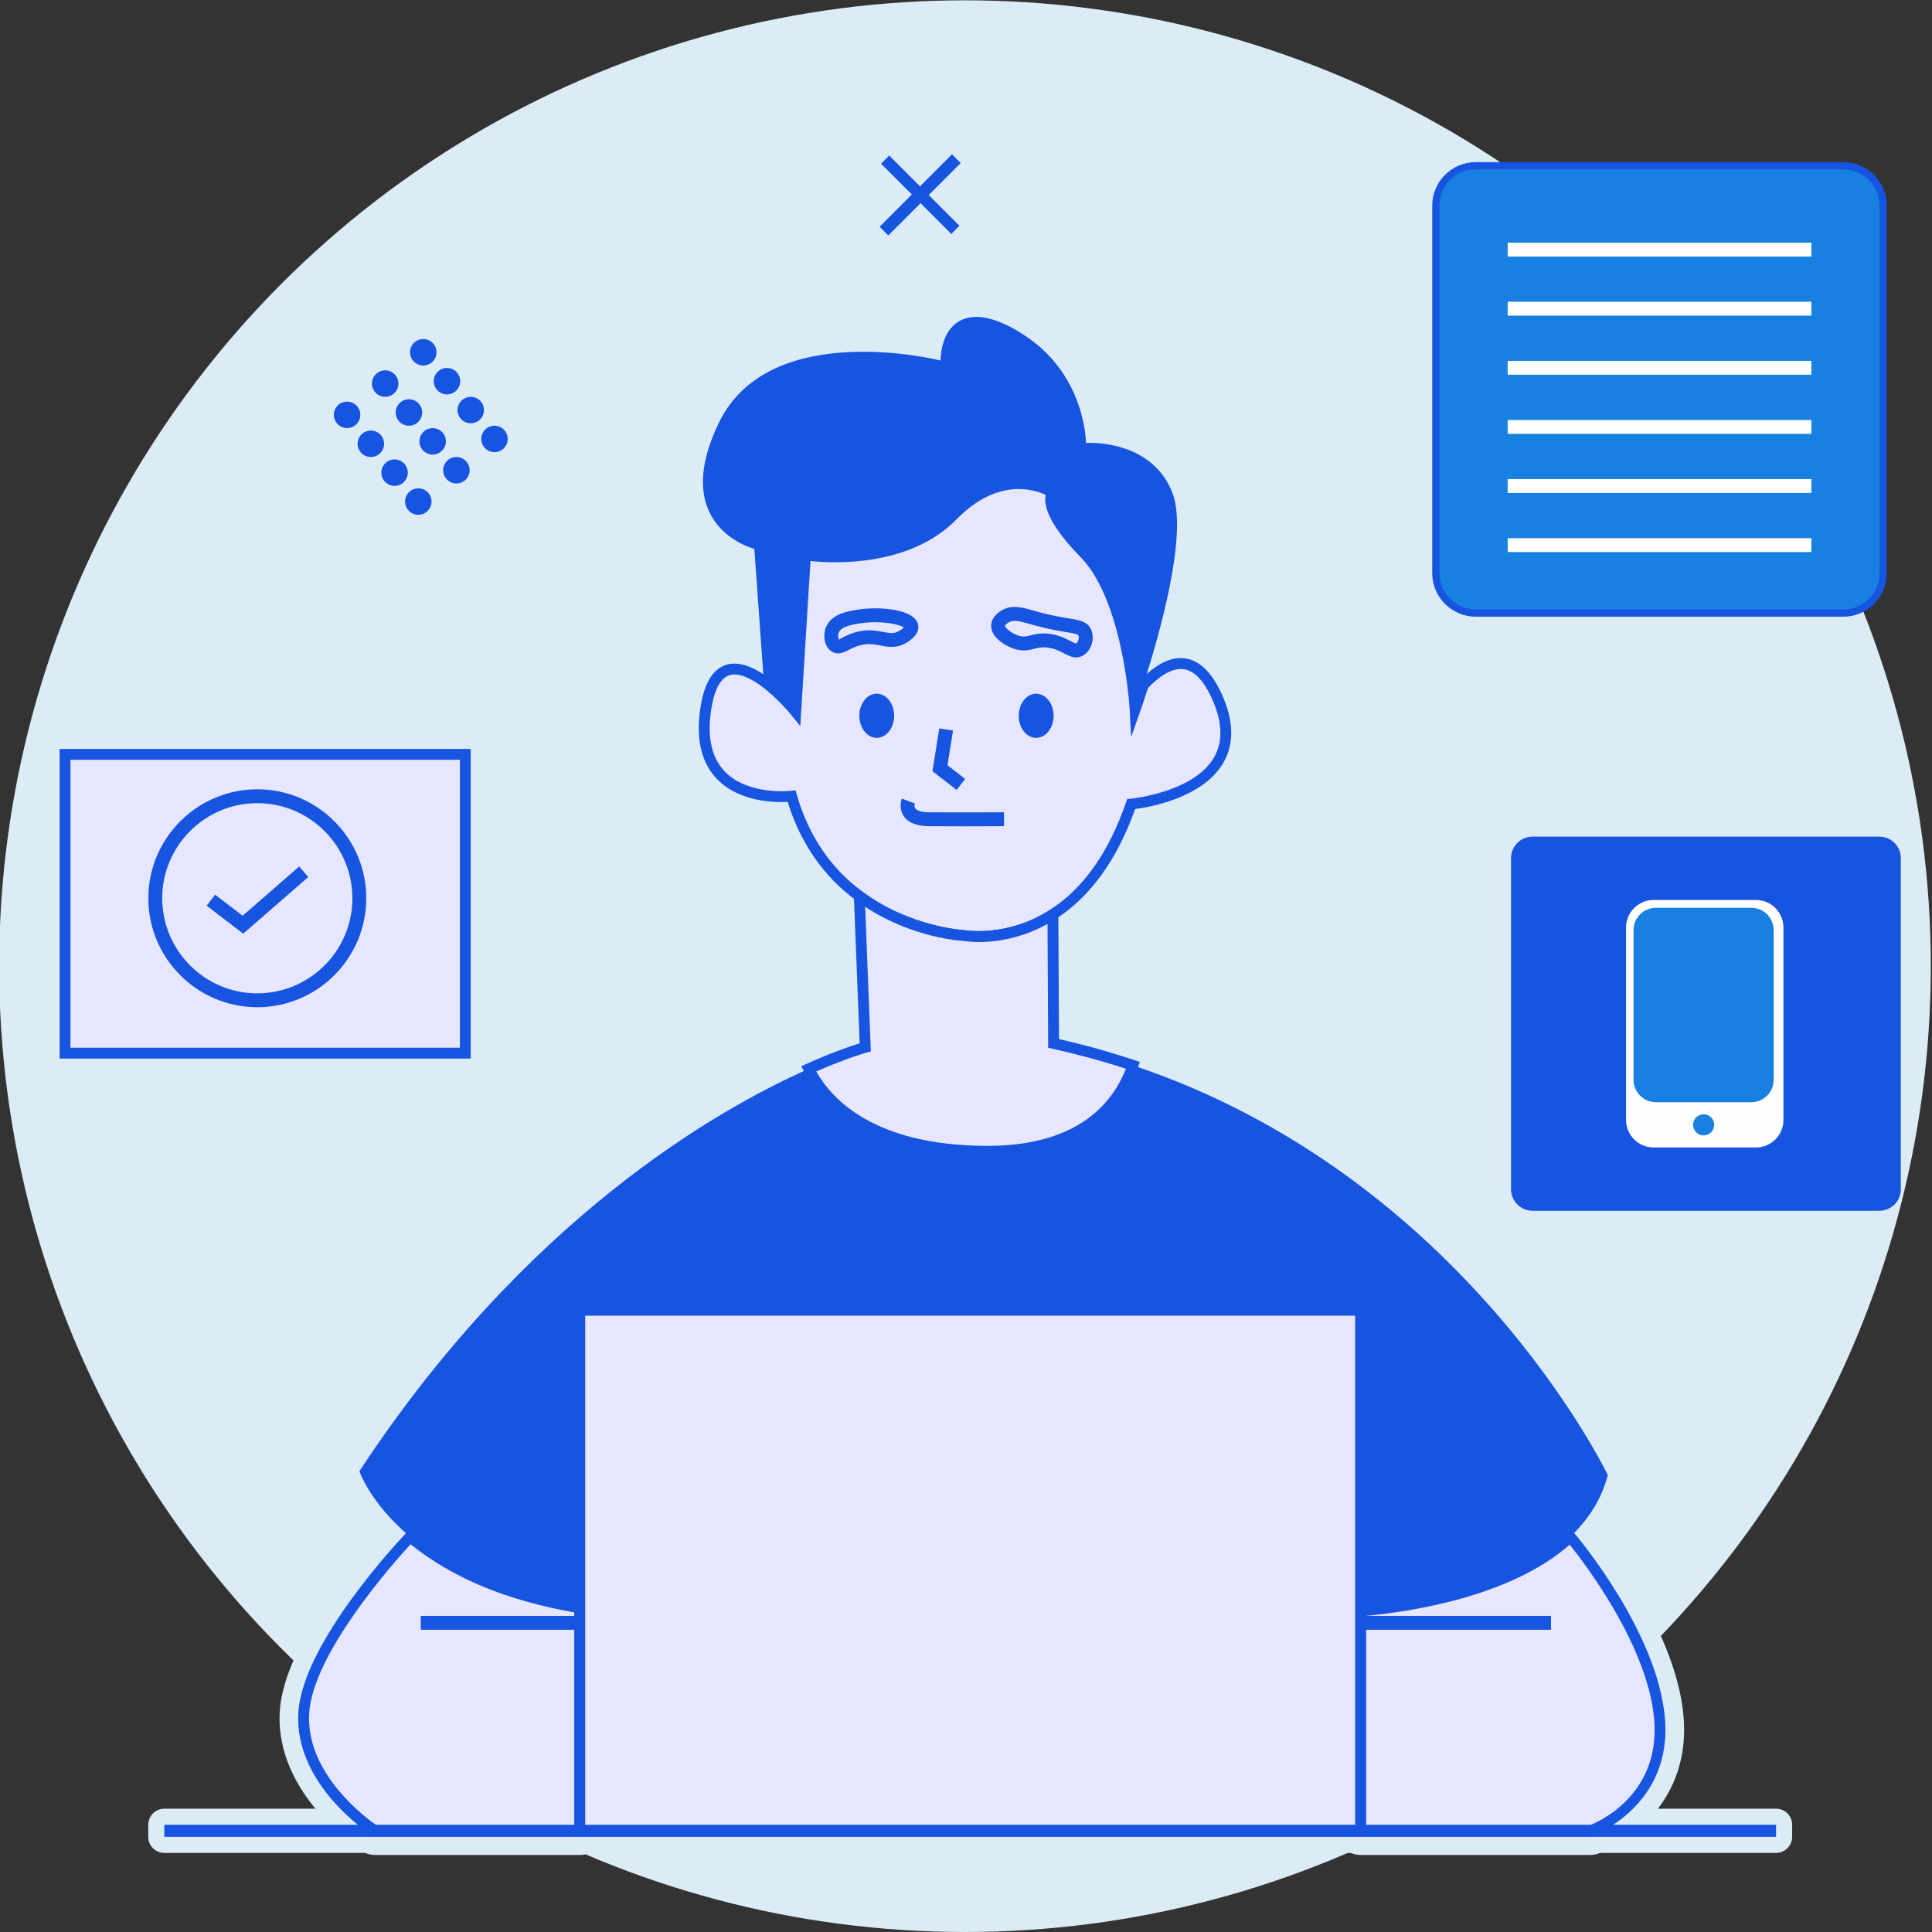 <?xml version="1.0" encoding="utf-8"?>
<!-- Generator: Adobe Illustrator 23.0.1, SVG Export Plug-In . SVG Version: 6.00 Build 0)  -->
<svg version="1.1" id="Layer_1" xmlns="http://www.w3.org/2000/svg" xmlns:xlink="http://www.w3.org/1999/xlink" x="0px" y="0px"
	 viewBox="0 0 600 600" style="enable-background:new 0 0 600 600;" xml:space="preserve">
<rect x="0" y="0" width="600" height="600" fill="#333333" stroke="none"/>
<style type="text/css">
	.st0{fill:#DCECF7;}
	.st1{fill:#1780E0;}
	.st2{fill:#1755E0;}
	.st3{fill:#E7E6FF;}
	.st4{fill:#1755E1;}
	.st5{fill:#FFFFFF;}
	.st6{fill:#FEFEFE;}
</style>
<g>
	<g>
		<path class="st0" d="M551.58,575.44H51.03c-2.76,0-4.99-2.23-4.99-4.99v-3.75c0-2.75,2.23-4.99,4.99-4.99h500.55
			c2.76,0,4.99,2.23,4.99,4.99v3.75C556.56,573.21,554.33,575.44,551.58,575.44z"/>
	</g>
	<g>
		<path class="st0" d="M493.84,576.08h-71.3c-4.13,0-7.48-3.35-7.48-7.48v-68.32c0-3.89,2.98-7.13,6.86-7.45
			c12.65-1.06,43.9-5.23,60.62-21c1.49-1.41,3.42-2.13,5.55-2.03c2.04,0.11,3.96,1.06,5.29,2.62c1.1,1.29,26.95,32.01,29.46,60.56
			c2.24,25.57-16.35,39.09-26.5,42.67C495.53,575.93,494.69,576.08,493.84,576.08z M430.02,561.12h62.37
			c4.15-1.85,17.1-9.07,15.54-26.83c-1.53-17.34-14.43-36.9-21.45-46.4c-17.45,12.52-41.69,17.31-56.46,19.12V561.12z"/>
	</g>
	<g>
		<path class="st0" d="M180.06,576.08h-63.58c-1.43,0-2.83-0.41-4.04-1.19c-1.11-0.71-27.05-17.68-25.56-43.29
			c1.32-23.6,31.63-55.9,35.08-59.51c2.74-2.85,7.22-3.09,10.23-0.54c11.97,10.11,28.49,16.97,49.1,20.39
			c3.61,0.6,6.25,3.72,6.25,7.38v69.27C187.54,572.73,184.19,576.08,180.06,576.08z M118.87,561.12h53.71v-55.58
			c-17.54-3.6-32.4-9.68-44.34-18.14c-9.84,11.26-25.7,31.98-26.43,45.06C101,546.35,114.13,557.55,118.87,561.12z"/>
	</g>
	<g>
		<circle class="st0" cx="299.68" cy="300.05" r="299.95"/>
	</g>
	<g>
		<path class="st1" d="M572.45,190.4H458.3c-6.84,0-12.39-5.55-12.39-12.39V63.86c0-6.84,5.55-12.39,12.39-12.39h114.15
			c6.84,0,12.39,5.55,12.39,12.39v114.15C584.84,184.85,579.3,190.4,572.45,190.4z"/>
		<path class="st2" d="M572.45,191.52H458.3c-7.45,0-13.51-6.06-13.51-13.51V63.86c0-7.45,6.06-13.51,13.51-13.51h114.15
			c7.45,0,13.51,6.06,13.51,13.51v114.15C585.97,185.46,579.9,191.52,572.45,191.52z M458.3,52.59c-6.21,0-11.27,5.05-11.27,11.27
			v114.15c0,6.21,5.06,11.27,11.27,11.27h114.15c6.21,0,11.27-5.05,11.27-11.27V63.86c0-6.21-5.06-11.27-11.27-11.27H458.3z"/>
	</g>
	<g>
		<rect x="20.19" y="234.27" class="st3" width="124.3" height="92.8"/>
		<path class="st2" d="M146.18,328.75H18.51v-96.16h127.68V328.75z M21.88,325.38h120.94v-89.43H21.88V325.38z"/>
	</g>
	<g>
		<path class="st2" d="M583.67,376.01H475.92c-3.67,0-6.65-2.98-6.65-6.65V266.48c0-3.67,2.98-6.65,6.65-6.65h107.75
			c3.67,0,6.65,2.98,6.65,6.65v102.87C590.32,373.03,587.34,376.01,583.67,376.01z"/>
	</g>
	<g>
		<g>
			<path class="st2" d="M79.91,312.8c-18.66,0-33.84-15.18-33.84-33.84c0-18.66,15.18-33.84,33.84-33.84s33.84,15.18,33.84,33.84
				C113.75,297.62,98.57,312.8,79.91,312.8z M79.91,249.43c-16.28,0-29.53,13.25-29.53,29.53s13.25,29.53,29.53,29.53
				s29.53-13.25,29.53-29.53S96.19,249.43,79.91,249.43z"/>
		</g>
	</g>
	<g>
		<g>
			<polygon class="st2" points="75.53,289.96 64.17,281.27 66.8,277.84 75.35,284.39 92.91,269.1 95.74,272.36 			"/>
		</g>
	</g>
	<g>
		<path class="st3" d="M351.28,249.72c-6.3,18.34-15.45,28.57-24.3,34.27c-14.11,9.06-27.49,6.56-27.49,6.56
			s-17.18-0.78-32.63-12.26c-8.63-6.39-16.75-16.19-21.02-31.03c0,0-30.77,3.67-26.8-26.2c2.24-17.01,11.05-14.63,18.17-9.5
			c5.44,3.97,9.88,9.5,9.88,9.5l3.02-48.73c0,0,29.26,4.58,45.71-12.21c16.44-16.75,31.08-7.16,31.08-7.16s-4.27,4.45,9.75,18.78
			c11.05,11.22,14.5,34.87,15.5,44.46c0.26,2.63,0.34,4.19,0.34,4.19s1.04-2.93,2.55-7.6c6.69-7.12,16.27-12.26,23.35,4.62
			C390.43,246.18,351.28,249.72,351.28,249.72z"/>
		<path class="st2" d="M304.06,292.56c-2.88,0-4.68-0.32-4.88-0.36c-0.49,0-17.64-0.91-33.32-12.56
			c-10.15-7.51-17.28-17.8-21.24-30.6c-3.91,0.2-14.87,0.09-21.81-6.96c-4.83-4.89-6.66-12.04-5.44-21.25
			c1.03-7.77,3.44-12.37,7.37-14.07c3.62-1.56,8.15-0.41,13.46,3.43c2.97,2.16,5.61,4.74,7.47,6.7l2.89-46.52l1.82,0.28
			c0.28,0.04,28.62,4.23,44.24-11.73c17.22-17.53,33.05-7.5,33.2-7.39l1.7,1.11l-1.41,1.46l0,0c0.02,0-2.19,4.25,9.74,16.43
			c10.13,10.29,14.09,30.59,15.54,41.82c0.01-0.04,0.03-0.08,0.04-0.12l0.37-0.63c5.18-5.51,10.11-7.9,14.64-7.07
			c4.58,0.83,8.45,4.93,11.5,12.19c3.3,7.89,3.24,14.77-0.18,20.44c-6.46,10.72-22.82,13.52-27.24,14.09
			c-5.58,15.72-13.86,27.2-24.63,34.13C318.46,291.46,309.41,292.56,304.06,292.56z M247.06,245.42l0.39,1.38
			c3.65,12.69,10.52,22.83,20.41,30.15c14.87,11.05,31.54,11.92,31.71,11.93c0.35,0.05,13.17,2.27,26.51-6.3
			c10.35-6.66,18.29-17.9,23.61-33.4l0.36-1.03l1.09-0.1c0.19-0.02,19.31-1.88,25.76-12.61c2.83-4.7,2.81-10.55-0.05-17.4
			c-2.58-6.14-5.6-9.56-8.98-10.17c-4.08-0.73-8.35,2.68-11.33,5.79c-1.46,4.48-2.44,7.27-2.44,7.27l-2.81,7.96l-0.45-8.43
			c0-0.02-0.08-1.54-0.34-4.11c-0.98-9.47-4.41-32.67-15.02-43.44c-10.46-10.69-11.36-16.48-10.73-19.22
			c-3.71-1.75-15-5.34-27.7,7.61c-14.65,14.95-38.53,13.65-45.34,12.93l-3.18,51.27l-2.72-3.38c-0.04-0.05-4.38-5.4-9.57-9.19
			c-2.94-2.12-7.08-4.39-10.15-3.06c-2.67,1.15-4.53,5.1-5.36,11.42c-1.08,8.12,0.43,14.33,4.49,18.45
			c7.24,7.34,20.31,5.88,20.44,5.86L247.06,245.42z"/>
	</g>
	<g>
		<path class="st2" d="M355.03,212.78c-1.51,4.66-2.55,7.6-2.55,7.6s-0.09-1.55-0.34-4.19c-0.99-9.58-4.45-33.23-15.5-44.46
			c-14.03-14.33-9.75-18.78-9.75-18.78s-14.63-9.58-31.08,7.16c-16.44,16.79-45.71,12.21-45.71,12.21l-3.02,48.73
			c0,0-4.44-5.52-9.88-9.5l-2.93-41.09c0,0-26.8-6.69-10.96-39.28c15.84-32.63,68.8-19.21,68.8-19.21
			c0.26-11.57,8.59-19.81,26.85-7.29c18.3,12.47,18.3,32.89,18.3,32.89s20.11-1.51,26.8,15.37
			C369.15,165.82,359.83,198.01,355.03,212.78z"/>
	</g>
	<g>
		<path class="st4" d="M260.25,202.92c-0.65,0-1.33-0.17-2.01-0.61c-2.31-1.49-2.71-5.04-1.75-7.48l0,0
			c1.73-4.37,7.34-5.15,10.7-5.61c5.51-0.76,13.09-0.1,16.26,2.32c1.25,0.95,1.62,2.02,1.72,2.74c0.35,2.68-2.35,4.6-3.99,5.51
			c-2.93,1.62-5.46,1.13-7.71,0.69c-1.85-0.36-3.59-0.7-5.97-0.17c-1.61,0.36-2.81,0.97-3.87,1.51
			C262.63,202.34,261.47,202.92,260.25,202.92z M260.5,196.42c-0.37,0.93-0.15,2.05,0.1,2.29c-0.11-0.12,0.58-0.47,1.08-0.72
			c1.16-0.59,2.74-1.39,4.88-1.87c3.27-0.73,5.75-0.24,7.74,0.14c2.19,0.42,3.3,0.59,4.79-0.23c0.73-0.4,1.3-0.86,1.6-1.18
			c-1.5-1.02-7.16-2.14-12.9-1.35C265.36,193.83,261.31,194.39,260.5,196.42L260.5,196.42z"/>
	</g>
	<g>
		<path class="st4" d="M334.23,204.17c-1.36,0-2.62-0.66-3.78-1.26c-1.35-0.71-2.88-1.51-5.05-1.78c-1.86-0.24-3.03,0.06-4.27,0.37
			c-1.62,0.41-3.44,0.88-6.17,0c-3.07-0.99-7.5-3.83-7.12-7.6c0.17-1.73,1.37-3.3,3.38-4.42c3.13-1.73,6.13-0.88,9.94,0.19
			l1.87,0.52c3.84,1.03,6.72,1.51,8.83,1.85c3.63,0.6,6.03,0.99,7.09,3.72c1.09,2.78-0.14,6.45-2.63,7.84
			C335.6,204.01,334.9,204.17,334.23,204.17z M324.09,196.72c0.56,0,1.18,0.03,1.85,0.12c2.94,0.37,5,1.45,6.51,2.24
			c0.63,0.33,1.52,0.75,1.76,0.77c0.56-0.32,1.04-1.7,0.72-2.52c-0.16-0.41-1.47-0.65-3.77-1.02c-2.2-0.36-5.2-0.85-9.25-1.94
			l-1.93-0.54c-3.54-1-5.16-1.4-6.67-0.57l0,0c-0.94,0.52-1.17,0.98-1.18,1.06c-0.05,0.56,1.7,2.28,4.15,3.07
			c1.54,0.5,2.39,0.28,3.79-0.07C321.13,197.04,322.4,196.72,324.09,196.72z"/>
	</g>
	<g>
		<ellipse class="st4" cx="272.28" cy="222.29" rx="5.41" ry="6.86"/>
	</g>
	<g>
		<ellipse class="st4" cx="321.79" cy="222.29" rx="5.41" ry="6.86"/>
	</g>
	<g>
		<polygon class="st4" points="297.09,245.32 289.58,239.51 291.7,226.21 295.97,226.89 294.25,237.66 299.73,241.91 		"/>
	</g>
	<g>
		<path class="st4" d="M298.33,256.62c-3.46,0-7-0.01-9.85-0.04c-3.8-0.03-6.43-1.08-7.81-3.1c-1.67-2.45-0.71-5.17-0.59-5.47
			l4.03,1.54l-2.02-0.77l2.03,0.74c0,0.01-0.31,0.92,0.13,1.54c0.24,0.35,1.16,1.17,4.26,1.2c8.52,0.08,23.27,0,23.28,0l0.02,4.31
			C311.82,256.58,305.25,256.62,298.33,256.62z"/>
	</g>
	<g>
		<path class="st2" d="M499.32,458.1c-1.99,7.68-6.17,13.94-11.65,19.16c-18.17,17.13-50.67,21.8-65.13,23.01v-93.36H180.06v92.41
			c-25.98-4.32-42.43-13.38-52.7-22.06c-12.47-10.49-15.75-20.37-15.75-20.37c51.45-78.21,110.75-112.18,139.54-124.95
			c4.96,9.97,18.43,25.21,54.3,25.59c30.47,0.39,42.08-14.11,46.4-26.67C454.87,365.26,499.32,458.1,499.32,458.1z"/>
	</g>
	<g>
		<path class="st3" d="M351.84,330.87c-4.32,12.56-15.93,27.06-46.4,26.67c-35.87-0.39-49.33-15.62-54.3-25.59
			c11.01-4.92,17.57-6.69,17.57-6.69l-1.86-46.96c15.45,11.48,32.63,12.26,32.63,12.26s13.38,2.5,27.49-6.56l0.22,40.05
			C335.74,325.94,343.99,328.23,351.84,330.87z"/>
		<path class="st2" d="M306.63,359.23c-0.4,0-0.8,0-1.21-0.01c-37.25-0.4-50.93-16.79-55.78-26.53l-0.78-1.57l1.6-0.72
			c8.31-3.72,14.08-5.65,16.52-6.4l-1.94-49.16l2.82,2.1c14.87,11.05,31.54,11.92,31.71,11.93c0.35,0.05,13.17,2.27,26.51-6.3
			l2.58-1.65l0.22,41.77c8.05,1.84,15.96,4.04,23.51,6.57l1.61,0.54l-0.55,1.6C349.05,344.15,337.37,359.23,306.63,359.23z
			 M253.48,332.75c5.17,9.13,18.49,22.74,51.98,23.1c0.39,0,0.77,0.01,1.16,0.01c27.47,0,38.59-12.62,43.04-23.95
			c-7.35-2.4-15.02-4.49-22.83-6.23l-1.31-0.29l-0.2-38.45c-13.51,7.49-25.59,5.36-26.14,5.26c-0.46,0-15.65-0.8-30.5-10.59
			l1.77,44.91l-1.3,0.35C269.09,326.9,263.23,328.5,253.48,332.75z"/>
	</g>
	<g>
		<path class="st3" d="M493.84,568.6h-71.3v-68.32c14.46-1.21,46.96-5.87,65.13-23.01c0,0,25.38,29.87,27.71,56.37
			C517.71,560.18,493.84,568.6,493.84,568.6z"/>
		<path class="st2" d="M494.13,570.28h-73.27v-71.56l1.54-0.13c13.26-1.11,46.06-5.53,64.12-22.55l1.29-1.21l1.14,1.35
			c1.05,1.23,25.75,30.58,28.1,57.31c2.42,27.53-22.4,36.61-22.65,36.7L494.13,570.28z M424.23,566.92h69.32
			c2.63-1.01,22.25-9.4,20.16-33.13c-1.99-22.54-21.35-48-26.21-54.08c-18.35,16.13-49.14,20.79-63.26,22.11V566.92z"/>
	</g>
	<g>
		<path class="st3" d="M180.06,499.32v69.27h-63.58c0,0-23.39-15.02-22.14-36.56c1.21-21.54,33.02-54.77,33.02-54.77
			C137.63,485.94,154.08,495.01,180.06,499.32z"/>
		<path class="st2" d="M181.74,570.28h-65.76l-0.42-0.27c-0.99-0.64-24.2-15.81-22.91-38.07c1.23-21.9,32.16-54.46,33.48-55.84
			l1.1-1.14l1.21,1.02c12.78,10.79,30.23,18.08,51.89,21.68l1.41,0.23V570.28z M117,566.92h61.38v-66.17
			c-20.94-3.66-38.03-10.78-50.87-21.17c-5.51,5.99-30.45,34.08-31.49,52.56C94.93,550.92,113.98,564.84,117,566.92z"/>
	</g>
	<g>
		<rect x="130.68" y="501.83" class="st4" width="49.38" height="4.31"/>
	</g>
	<g>
		<rect x="422.54" y="501.83" class="st4" width="59.13" height="4.31"/>
	</g>
	<g>
		<rect x="180.06" y="406.92" class="st3" width="242.48" height="161.68"/>
		<path class="st2" d="M424.23,570.28H178.38V405.23h245.85V570.28z M181.74,566.92h239.11V408.6H181.74V566.92z"/>
	</g>
	<g>
		<rect x="468.22" y="75.36" class="st5" width="94.32" height="4.31"/>
	</g>
	<g>
		<rect x="468.22" y="93.71" class="st5" width="94.32" height="4.31"/>
	</g>
	<g>
		<rect x="468.22" y="112.07" class="st5" width="94.32" height="4.31"/>
	</g>
	<g>
		<rect x="468.22" y="130.43" class="st5" width="94.32" height="4.31"/>
	</g>
	<g>
		<rect x="468.22" y="148.78" class="st5" width="94.32" height="4.31"/>
	</g>
	<g>
		<rect x="468.22" y="167.14" class="st5" width="94.32" height="4.31"/>
	</g>
	<g>
		<path class="st6" d="M545.3,356.36h-31.75c-4.74,0-8.57-3.84-8.57-8.57v-59.73c0-4.74,3.84-8.57,8.57-8.57h31.75
			c4.74,0,8.57,3.84,8.57,8.57v59.73C553.88,352.52,550.04,356.36,545.3,356.36z"/>
	</g>
	<g>
		<path class="st1" d="M543.87,342.3h-29.61c-3.84,0-6.95-3.11-6.95-6.95v-46.48c0-3.84,3.11-6.95,6.95-6.95h29.61
			c3.84,0,6.95,3.11,6.95,6.95v46.48C550.83,339.18,547.72,342.3,543.87,342.3z"/>
	</g>
	<g>
		<circle class="st1" cx="529.07" cy="349.33" r="3.28"/>
	</g>
	<g>
		<rect x="51.02" y="566.7" class="st4" width="500.55" height="3.75"/>
	</g>
	<g>
		<circle class="st4" cx="107.79" cy="128.84" r="4.11"/>
	</g>
	<g>
		<circle class="st4" cx="119.62" cy="119.12" r="4.11"/>
	</g>
	<g>
		<circle class="st4" cx="131.45" cy="109.4" r="4.11"/>
	</g>
	<g>
		<circle class="st4" cx="115.17" cy="137.82" r="4.11"/>
	</g>
	<g>
		<circle class="st4" cx="127" cy="128.1" r="4.11"/>
	</g>
	<g>
		<circle class="st4" cx="138.82" cy="118.38" r="4.11"/>
	</g>
	<g>
		<circle class="st4" cx="122.54" cy="146.79" r="4.11"/>
	</g>
	<g>
		<circle class="st4" cx="134.37" cy="137.07" r="4.11"/>
	</g>
	<g>
		<circle class="st4" cx="146.2" cy="127.35" r="4.11"/>
	</g>
	<g>
		<circle class="st4" cx="129.91" cy="155.76" r="4.11"/>
	</g>
	<g>
		<circle class="st4" cx="141.74" cy="146.04" r="4.11"/>
	</g>
	<g>
		<circle class="st4" cx="153.57" cy="136.32" r="4.11"/>
	</g>
	<g>
		<path class="st2" d="M298.36,50.63l-9.94,9.94l9.56,9.55l-2.54,2.54l-9.55-9.56l-10.02,10.02l-2.71-2.7l10.02-10.02l-9.56-9.56
			l2.54-2.54l9.56,9.56l9.93-9.94L298.36,50.63z"/>
	</g>
</g>
</svg>
